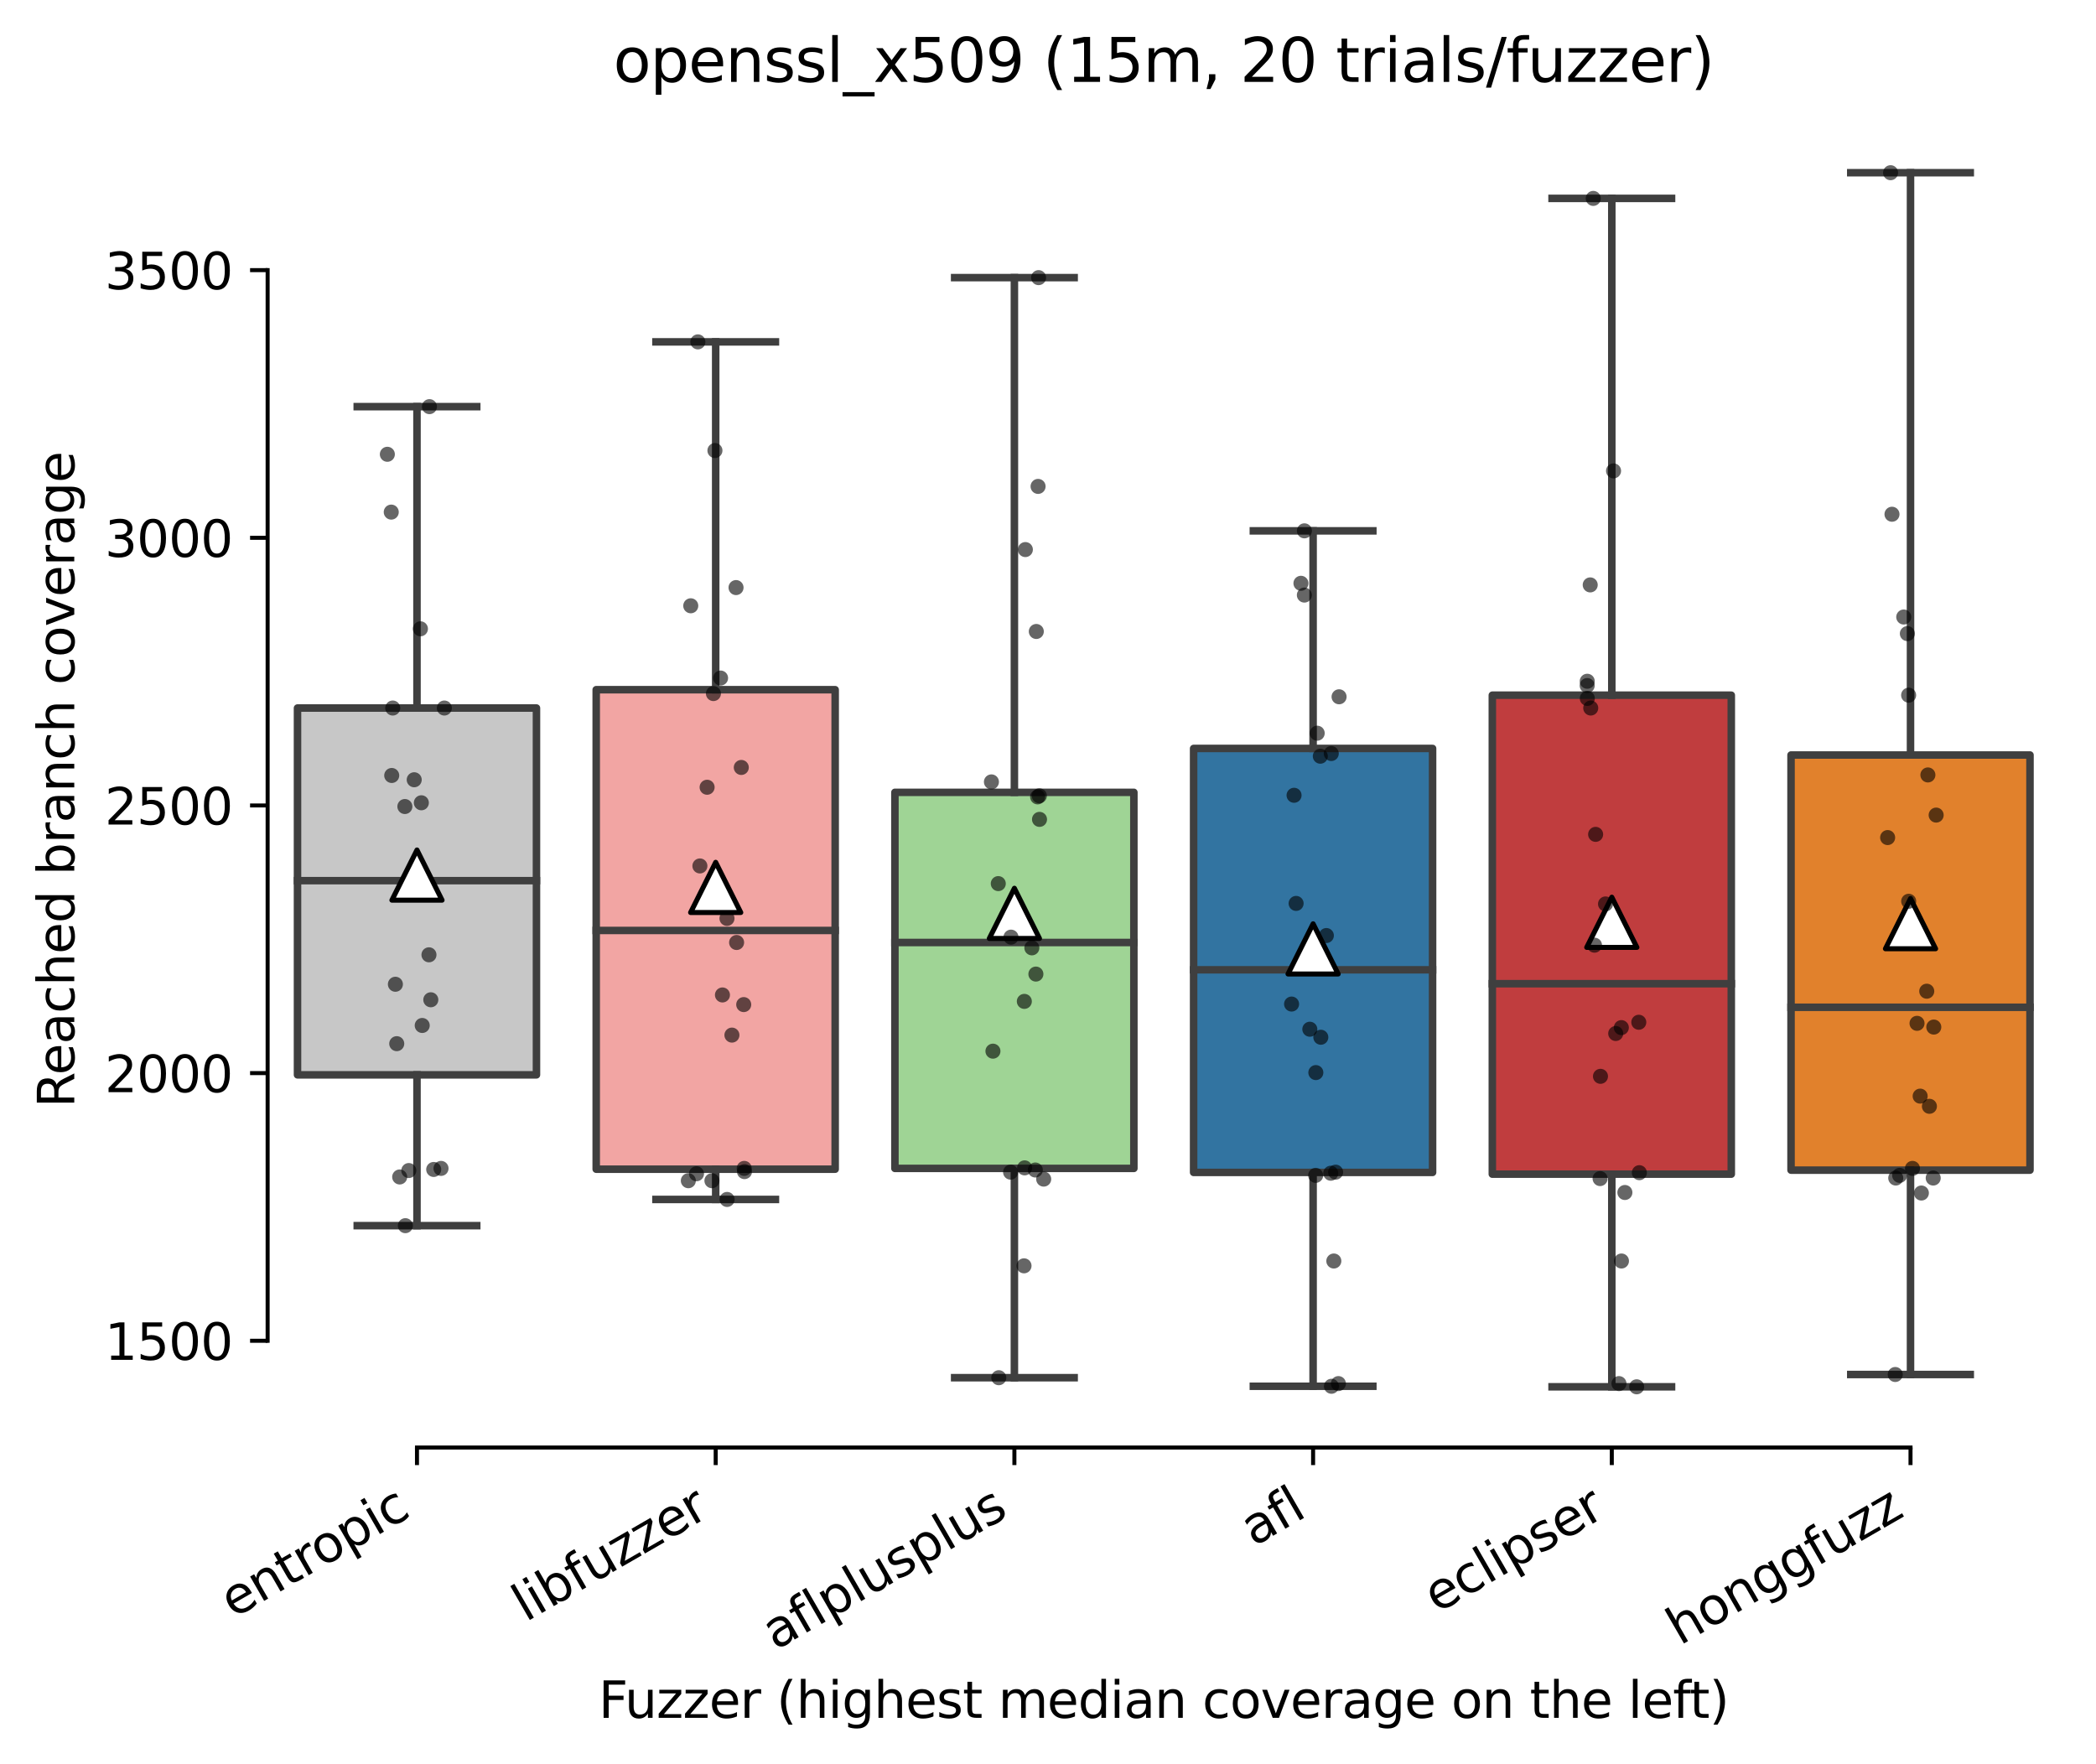 <?xml version="1.0" encoding="utf-8" standalone="no"?>
<!DOCTYPE svg PUBLIC "-//W3C//DTD SVG 1.1//EN"
  "http://www.w3.org/Graphics/SVG/1.1/DTD/svg11.dtd">
<svg xmlns:xlink="http://www.w3.org/1999/xlink" width="417.648pt" height="351.576pt" viewBox="0 0 417.648 351.576" xmlns="http://www.w3.org/2000/svg" version="1.1">
 <defs>
  <style type="text/css">*{stroke-linejoin: round; stroke-linecap: butt}</style>
 </defs>
 <g id="figure_1">
  <g id="patch_1">
   <path d="M 0 351.576 
L 417.648 351.576 
L 417.648 0 
L 0 0 
z
" style="fill: #ffffff"/>
  </g>
  <g id="axes_1">
   <g id="patch_2">
    <path d="M 53.328 288.43 
L 410.448 288.43 
L 410.448 22.318 
L 53.328 22.318 
z
" style="fill: #ffffff"/>
   </g>
   <g id="patch_3">
    <path d="M 59.28 214.174 
L 106.896 214.174 
L 106.896 141.081 
L 59.28 141.081 
L 59.28 214.174 
z
" clip-path="url(#p79f1befa3e)" style="fill: #c7c7c7; stroke: #3f3f3f; stroke-width: 1.5; stroke-linejoin: miter"/>
   </g>
   <g id="patch_4">
    <path d="M 118.8 232.974 
L 166.416 232.974 
L 166.416 137.427 
L 118.8 137.427 
L 118.8 232.974 
z
" clip-path="url(#p79f1befa3e)" style="fill: #f2a5a3; stroke: #3f3f3f; stroke-width: 1.5; stroke-linejoin: miter"/>
   </g>
   <g id="patch_5">
    <path d="M 178.32 232.814 
L 225.936 232.814 
L 225.936 157.881 
L 178.32 157.881 
L 178.32 232.814 
z
" clip-path="url(#p79f1befa3e)" style="fill: #9fd495; stroke: #3f3f3f; stroke-width: 1.5; stroke-linejoin: miter"/>
   </g>
   <g id="patch_6">
    <path d="M 237.84 233.614 
L 285.456 233.614 
L 285.456 149.134 
L 237.84 149.134 
L 237.84 233.614 
z
" clip-path="url(#p79f1befa3e)" style="fill: #3274a1; stroke: #3f3f3f; stroke-width: 1.5; stroke-linejoin: miter"/>
   </g>
   <g id="patch_7">
    <path d="M 297.36 233.961 
L 344.976 233.961 
L 344.976 138.521 
L 297.36 138.521 
L 297.36 233.961 
z
" clip-path="url(#p79f1befa3e)" style="fill: #c03d3e; stroke: #3f3f3f; stroke-width: 1.5; stroke-linejoin: miter"/>
   </g>
   <g id="patch_8">
    <path d="M 356.88 233.161 
L 404.496 233.161 
L 404.496 150.441 
L 356.88 150.441 
L 356.88 233.161 
z
" clip-path="url(#p79f1befa3e)" style="fill: #e1812c; stroke: #3f3f3f; stroke-width: 1.5; stroke-linejoin: miter"/>
   </g>
   <g id="matplotlib.axis_1">
    <g id="xtick_1">
     <g id="line2d_1">
      <defs>
       <path id="mcf3d2757cc" d="M 0 0 
L 0 3.5 
" style="stroke: #000000; stroke-width: 0.8"/>
      </defs>
      <g>
       <use xlink:href="#mcf3d2757cc" x="83.088" y="288.43" style="stroke: #000000; stroke-width: 0.8"/>
      </g>
     </g>
     <g id="text_1">
      <!-- entropic -->
      <g transform="translate(46.506 322.531) rotate(-30) scale(0.1 -0.1)">
       <defs>
        <path id="DejaVuSans-65" d="M 3597 1894 
L 3597 1613 
L 953 1613 
Q 991 1019 1311 708 
Q 1631 397 2203 397 
Q 2534 397 2845 478 
Q 3156 559 3463 722 
L 3463 178 
Q 3153 47 2828 -22 
Q 2503 -91 2169 -91 
Q 1331 -91 842 396 
Q 353 884 353 1716 
Q 353 2575 817 3079 
Q 1281 3584 2069 3584 
Q 2775 3584 3186 3129 
Q 3597 2675 3597 1894 
z
M 3022 2063 
Q 3016 2534 2758 2815 
Q 2500 3097 2075 3097 
Q 1594 3097 1305 2825 
Q 1016 2553 972 2059 
L 3022 2063 
z
" transform="scale(0.016)"/>
        <path id="DejaVuSans-6e" d="M 3513 2113 
L 3513 0 
L 2938 0 
L 2938 2094 
Q 2938 2591 2744 2837 
Q 2550 3084 2163 3084 
Q 1697 3084 1428 2787 
Q 1159 2491 1159 1978 
L 1159 0 
L 581 0 
L 581 3500 
L 1159 3500 
L 1159 2956 
Q 1366 3272 1645 3428 
Q 1925 3584 2291 3584 
Q 2894 3584 3203 3211 
Q 3513 2838 3513 2113 
z
" transform="scale(0.016)"/>
        <path id="DejaVuSans-74" d="M 1172 4494 
L 1172 3500 
L 2356 3500 
L 2356 3053 
L 1172 3053 
L 1172 1153 
Q 1172 725 1289 603 
Q 1406 481 1766 481 
L 2356 481 
L 2356 0 
L 1766 0 
Q 1100 0 847 248 
Q 594 497 594 1153 
L 594 3053 
L 172 3053 
L 172 3500 
L 594 3500 
L 594 4494 
L 1172 4494 
z
" transform="scale(0.016)"/>
        <path id="DejaVuSans-72" d="M 2631 2963 
Q 2534 3019 2420 3045 
Q 2306 3072 2169 3072 
Q 1681 3072 1420 2755 
Q 1159 2438 1159 1844 
L 1159 0 
L 581 0 
L 581 3500 
L 1159 3500 
L 1159 2956 
Q 1341 3275 1631 3429 
Q 1922 3584 2338 3584 
Q 2397 3584 2469 3576 
Q 2541 3569 2628 3553 
L 2631 2963 
z
" transform="scale(0.016)"/>
        <path id="DejaVuSans-6f" d="M 1959 3097 
Q 1497 3097 1228 2736 
Q 959 2375 959 1747 
Q 959 1119 1226 758 
Q 1494 397 1959 397 
Q 2419 397 2687 759 
Q 2956 1122 2956 1747 
Q 2956 2369 2687 2733 
Q 2419 3097 1959 3097 
z
M 1959 3584 
Q 2709 3584 3137 3096 
Q 3566 2609 3566 1747 
Q 3566 888 3137 398 
Q 2709 -91 1959 -91 
Q 1206 -91 779 398 
Q 353 888 353 1747 
Q 353 2609 779 3096 
Q 1206 3584 1959 3584 
z
" transform="scale(0.016)"/>
        <path id="DejaVuSans-70" d="M 1159 525 
L 1159 -1331 
L 581 -1331 
L 581 3500 
L 1159 3500 
L 1159 2969 
Q 1341 3281 1617 3432 
Q 1894 3584 2278 3584 
Q 2916 3584 3314 3078 
Q 3713 2572 3713 1747 
Q 3713 922 3314 415 
Q 2916 -91 2278 -91 
Q 1894 -91 1617 61 
Q 1341 213 1159 525 
z
M 3116 1747 
Q 3116 2381 2855 2742 
Q 2594 3103 2138 3103 
Q 1681 3103 1420 2742 
Q 1159 2381 1159 1747 
Q 1159 1113 1420 752 
Q 1681 391 2138 391 
Q 2594 391 2855 752 
Q 3116 1113 3116 1747 
z
" transform="scale(0.016)"/>
        <path id="DejaVuSans-69" d="M 603 3500 
L 1178 3500 
L 1178 0 
L 603 0 
L 603 3500 
z
M 603 4863 
L 1178 4863 
L 1178 4134 
L 603 4134 
L 603 4863 
z
" transform="scale(0.016)"/>
        <path id="DejaVuSans-63" d="M 3122 3366 
L 3122 2828 
Q 2878 2963 2633 3030 
Q 2388 3097 2138 3097 
Q 1578 3097 1268 2742 
Q 959 2388 959 1747 
Q 959 1106 1268 751 
Q 1578 397 2138 397 
Q 2388 397 2633 464 
Q 2878 531 3122 666 
L 3122 134 
Q 2881 22 2623 -34 
Q 2366 -91 2075 -91 
Q 1284 -91 818 406 
Q 353 903 353 1747 
Q 353 2603 823 3093 
Q 1294 3584 2113 3584 
Q 2378 3584 2631 3529 
Q 2884 3475 3122 3366 
z
" transform="scale(0.016)"/>
       </defs>
       <use xlink:href="#DejaVuSans-65"/>
       <use xlink:href="#DejaVuSans-6e" x="61.523"/>
       <use xlink:href="#DejaVuSans-74" x="124.902"/>
       <use xlink:href="#DejaVuSans-72" x="164.111"/>
       <use xlink:href="#DejaVuSans-6f" x="202.975"/>
       <use xlink:href="#DejaVuSans-70" x="264.156"/>
       <use xlink:href="#DejaVuSans-69" x="327.633"/>
       <use xlink:href="#DejaVuSans-63" x="355.416"/>
      </g>
     </g>
    </g>
    <g id="xtick_2">
     <g id="line2d_2">
      <g>
       <use xlink:href="#mcf3d2757cc" x="142.608" y="288.43" style="stroke: #000000; stroke-width: 0.8"/>
      </g>
     </g>
     <g id="text_2">
      <!-- libfuzzer -->
      <g transform="translate(104.742 323.272) rotate(-30) scale(0.1 -0.1)">
       <defs>
        <path id="DejaVuSans-6c" d="M 603 4863 
L 1178 4863 
L 1178 0 
L 603 0 
L 603 4863 
z
" transform="scale(0.016)"/>
        <path id="DejaVuSans-62" d="M 3116 1747 
Q 3116 2381 2855 2742 
Q 2594 3103 2138 3103 
Q 1681 3103 1420 2742 
Q 1159 2381 1159 1747 
Q 1159 1113 1420 752 
Q 1681 391 2138 391 
Q 2594 391 2855 752 
Q 3116 1113 3116 1747 
z
M 1159 2969 
Q 1341 3281 1617 3432 
Q 1894 3584 2278 3584 
Q 2916 3584 3314 3078 
Q 3713 2572 3713 1747 
Q 3713 922 3314 415 
Q 2916 -91 2278 -91 
Q 1894 -91 1617 61 
Q 1341 213 1159 525 
L 1159 0 
L 581 0 
L 581 4863 
L 1159 4863 
L 1159 2969 
z
" transform="scale(0.016)"/>
        <path id="DejaVuSans-66" d="M 2375 4863 
L 2375 4384 
L 1825 4384 
Q 1516 4384 1395 4259 
Q 1275 4134 1275 3809 
L 1275 3500 
L 2222 3500 
L 2222 3053 
L 1275 3053 
L 1275 0 
L 697 0 
L 697 3053 
L 147 3053 
L 147 3500 
L 697 3500 
L 697 3744 
Q 697 4328 969 4595 
Q 1241 4863 1831 4863 
L 2375 4863 
z
" transform="scale(0.016)"/>
        <path id="DejaVuSans-75" d="M 544 1381 
L 544 3500 
L 1119 3500 
L 1119 1403 
Q 1119 906 1312 657 
Q 1506 409 1894 409 
Q 2359 409 2629 706 
Q 2900 1003 2900 1516 
L 2900 3500 
L 3475 3500 
L 3475 0 
L 2900 0 
L 2900 538 
Q 2691 219 2414 64 
Q 2138 -91 1772 -91 
Q 1169 -91 856 284 
Q 544 659 544 1381 
z
M 1991 3584 
L 1991 3584 
z
" transform="scale(0.016)"/>
        <path id="DejaVuSans-7a" d="M 353 3500 
L 3084 3500 
L 3084 2975 
L 922 459 
L 3084 459 
L 3084 0 
L 275 0 
L 275 525 
L 2438 3041 
L 353 3041 
L 353 3500 
z
" transform="scale(0.016)"/>
       </defs>
       <use xlink:href="#DejaVuSans-6c"/>
       <use xlink:href="#DejaVuSans-69" x="27.783"/>
       <use xlink:href="#DejaVuSans-62" x="55.566"/>
       <use xlink:href="#DejaVuSans-66" x="119.043"/>
       <use xlink:href="#DejaVuSans-75" x="154.248"/>
       <use xlink:href="#DejaVuSans-7a" x="217.627"/>
       <use xlink:href="#DejaVuSans-7a" x="270.117"/>
       <use xlink:href="#DejaVuSans-65" x="322.607"/>
       <use xlink:href="#DejaVuSans-72" x="384.131"/>
      </g>
     </g>
    </g>
    <g id="xtick_3">
     <g id="line2d_3">
      <g>
       <use xlink:href="#mcf3d2757cc" x="202.128" y="288.43" style="stroke: #000000; stroke-width: 0.8"/>
      </g>
     </g>
     <g id="text_3">
      <!-- aflplusplus -->
      <g transform="translate(154.519 328.897) rotate(-30) scale(0.1 -0.1)">
       <defs>
        <path id="DejaVuSans-61" d="M 2194 1759 
Q 1497 1759 1228 1600 
Q 959 1441 959 1056 
Q 959 750 1161 570 
Q 1363 391 1709 391 
Q 2188 391 2477 730 
Q 2766 1069 2766 1631 
L 2766 1759 
L 2194 1759 
z
M 3341 1997 
L 3341 0 
L 2766 0 
L 2766 531 
Q 2569 213 2275 61 
Q 1981 -91 1556 -91 
Q 1019 -91 701 211 
Q 384 513 384 1019 
Q 384 1609 779 1909 
Q 1175 2209 1959 2209 
L 2766 2209 
L 2766 2266 
Q 2766 2663 2505 2880 
Q 2244 3097 1772 3097 
Q 1472 3097 1187 3025 
Q 903 2953 641 2809 
L 641 3341 
Q 956 3463 1253 3523 
Q 1550 3584 1831 3584 
Q 2591 3584 2966 3190 
Q 3341 2797 3341 1997 
z
" transform="scale(0.016)"/>
        <path id="DejaVuSans-73" d="M 2834 3397 
L 2834 2853 
Q 2591 2978 2328 3040 
Q 2066 3103 1784 3103 
Q 1356 3103 1142 2972 
Q 928 2841 928 2578 
Q 928 2378 1081 2264 
Q 1234 2150 1697 2047 
L 1894 2003 
Q 2506 1872 2764 1633 
Q 3022 1394 3022 966 
Q 3022 478 2636 193 
Q 2250 -91 1575 -91 
Q 1294 -91 989 -36 
Q 684 19 347 128 
L 347 722 
Q 666 556 975 473 
Q 1284 391 1588 391 
Q 1994 391 2212 530 
Q 2431 669 2431 922 
Q 2431 1156 2273 1281 
Q 2116 1406 1581 1522 
L 1381 1569 
Q 847 1681 609 1914 
Q 372 2147 372 2553 
Q 372 3047 722 3315 
Q 1072 3584 1716 3584 
Q 2034 3584 2315 3537 
Q 2597 3491 2834 3397 
z
" transform="scale(0.016)"/>
       </defs>
       <use xlink:href="#DejaVuSans-61"/>
       <use xlink:href="#DejaVuSans-66" x="61.279"/>
       <use xlink:href="#DejaVuSans-6c" x="96.484"/>
       <use xlink:href="#DejaVuSans-70" x="124.268"/>
       <use xlink:href="#DejaVuSans-6c" x="187.744"/>
       <use xlink:href="#DejaVuSans-75" x="215.527"/>
       <use xlink:href="#DejaVuSans-73" x="278.906"/>
       <use xlink:href="#DejaVuSans-70" x="331.006"/>
       <use xlink:href="#DejaVuSans-6c" x="394.482"/>
       <use xlink:href="#DejaVuSans-75" x="422.266"/>
       <use xlink:href="#DejaVuSans-73" x="485.645"/>
      </g>
     </g>
    </g>
    <g id="xtick_4">
     <g id="line2d_4">
      <g>
       <use xlink:href="#mcf3d2757cc" x="261.648" y="288.43" style="stroke: #000000; stroke-width: 0.8"/>
      </g>
     </g>
     <g id="text_4">
      <!-- afl -->
      <g transform="translate(249.847 308.224) rotate(-30) scale(0.1 -0.1)">
       <use xlink:href="#DejaVuSans-61"/>
       <use xlink:href="#DejaVuSans-66" x="61.279"/>
       <use xlink:href="#DejaVuSans-6c" x="96.484"/>
      </g>
     </g>
    </g>
    <g id="xtick_5">
     <g id="line2d_5">
      <g>
       <use xlink:href="#mcf3d2757cc" x="321.168" y="288.43" style="stroke: #000000; stroke-width: 0.8"/>
      </g>
     </g>
     <g id="text_5">
      <!-- eclipser -->
      <g transform="translate(286.328 321.525) rotate(-30) scale(0.1 -0.1)">
       <use xlink:href="#DejaVuSans-65"/>
       <use xlink:href="#DejaVuSans-63" x="61.523"/>
       <use xlink:href="#DejaVuSans-6c" x="116.504"/>
       <use xlink:href="#DejaVuSans-69" x="144.287"/>
       <use xlink:href="#DejaVuSans-70" x="172.07"/>
       <use xlink:href="#DejaVuSans-73" x="235.547"/>
       <use xlink:href="#DejaVuSans-65" x="287.646"/>
       <use xlink:href="#DejaVuSans-72" x="349.17"/>
      </g>
     </g>
    </g>
    <g id="xtick_6">
     <g id="line2d_6">
      <g>
       <use xlink:href="#mcf3d2757cc" x="380.688" y="288.43" style="stroke: #000000; stroke-width: 0.8"/>
      </g>
     </g>
     <g id="text_6">
      <!-- honggfuzz -->
      <g transform="translate(334.749 327.933) rotate(-30) scale(0.1 -0.1)">
       <defs>
        <path id="DejaVuSans-68" d="M 3513 2113 
L 3513 0 
L 2938 0 
L 2938 2094 
Q 2938 2591 2744 2837 
Q 2550 3084 2163 3084 
Q 1697 3084 1428 2787 
Q 1159 2491 1159 1978 
L 1159 0 
L 581 0 
L 581 4863 
L 1159 4863 
L 1159 2956 
Q 1366 3272 1645 3428 
Q 1925 3584 2291 3584 
Q 2894 3584 3203 3211 
Q 3513 2838 3513 2113 
z
" transform="scale(0.016)"/>
        <path id="DejaVuSans-67" d="M 2906 1791 
Q 2906 2416 2648 2759 
Q 2391 3103 1925 3103 
Q 1463 3103 1205 2759 
Q 947 2416 947 1791 
Q 947 1169 1205 825 
Q 1463 481 1925 481 
Q 2391 481 2648 825 
Q 2906 1169 2906 1791 
z
M 3481 434 
Q 3481 -459 3084 -895 
Q 2688 -1331 1869 -1331 
Q 1566 -1331 1297 -1286 
Q 1028 -1241 775 -1147 
L 775 -588 
Q 1028 -725 1275 -790 
Q 1522 -856 1778 -856 
Q 2344 -856 2625 -561 
Q 2906 -266 2906 331 
L 2906 616 
Q 2728 306 2450 153 
Q 2172 0 1784 0 
Q 1141 0 747 490 
Q 353 981 353 1791 
Q 353 2603 747 3093 
Q 1141 3584 1784 3584 
Q 2172 3584 2450 3431 
Q 2728 3278 2906 2969 
L 2906 3500 
L 3481 3500 
L 3481 434 
z
" transform="scale(0.016)"/>
       </defs>
       <use xlink:href="#DejaVuSans-68"/>
       <use xlink:href="#DejaVuSans-6f" x="63.379"/>
       <use xlink:href="#DejaVuSans-6e" x="124.561"/>
       <use xlink:href="#DejaVuSans-67" x="187.939"/>
       <use xlink:href="#DejaVuSans-67" x="251.416"/>
       <use xlink:href="#DejaVuSans-66" x="314.893"/>
       <use xlink:href="#DejaVuSans-75" x="350.098"/>
       <use xlink:href="#DejaVuSans-7a" x="413.477"/>
       <use xlink:href="#DejaVuSans-7a" x="465.967"/>
      </g>
     </g>
    </g>
    <g id="text_7">
     <!-- Fuzzer (highest median coverage on the left) -->
     <g transform="translate(119.27 342.297) scale(0.1 -0.1)">
      <defs>
       <path id="DejaVuSans-46" d="M 628 4666 
L 3309 4666 
L 3309 4134 
L 1259 4134 
L 1259 2759 
L 3109 2759 
L 3109 2228 
L 1259 2228 
L 1259 0 
L 628 0 
L 628 4666 
z
" transform="scale(0.016)"/>
       <path id="DejaVuSans-20" transform="scale(0.016)"/>
       <path id="DejaVuSans-28" d="M 1984 4856 
Q 1566 4138 1362 3434 
Q 1159 2731 1159 2009 
Q 1159 1288 1364 580 
Q 1569 -128 1984 -844 
L 1484 -844 
Q 1016 -109 783 600 
Q 550 1309 550 2009 
Q 550 2706 781 3412 
Q 1013 4119 1484 4856 
L 1984 4856 
z
" transform="scale(0.016)"/>
       <path id="DejaVuSans-6d" d="M 3328 2828 
Q 3544 3216 3844 3400 
Q 4144 3584 4550 3584 
Q 5097 3584 5394 3201 
Q 5691 2819 5691 2113 
L 5691 0 
L 5113 0 
L 5113 2094 
Q 5113 2597 4934 2840 
Q 4756 3084 4391 3084 
Q 3944 3084 3684 2787 
Q 3425 2491 3425 1978 
L 3425 0 
L 2847 0 
L 2847 2094 
Q 2847 2600 2669 2842 
Q 2491 3084 2119 3084 
Q 1678 3084 1418 2786 
Q 1159 2488 1159 1978 
L 1159 0 
L 581 0 
L 581 3500 
L 1159 3500 
L 1159 2956 
Q 1356 3278 1631 3431 
Q 1906 3584 2284 3584 
Q 2666 3584 2933 3390 
Q 3200 3197 3328 2828 
z
" transform="scale(0.016)"/>
       <path id="DejaVuSans-64" d="M 2906 2969 
L 2906 4863 
L 3481 4863 
L 3481 0 
L 2906 0 
L 2906 525 
Q 2725 213 2448 61 
Q 2172 -91 1784 -91 
Q 1150 -91 751 415 
Q 353 922 353 1747 
Q 353 2572 751 3078 
Q 1150 3584 1784 3584 
Q 2172 3584 2448 3432 
Q 2725 3281 2906 2969 
z
M 947 1747 
Q 947 1113 1208 752 
Q 1469 391 1925 391 
Q 2381 391 2643 752 
Q 2906 1113 2906 1747 
Q 2906 2381 2643 2742 
Q 2381 3103 1925 3103 
Q 1469 3103 1208 2742 
Q 947 2381 947 1747 
z
" transform="scale(0.016)"/>
       <path id="DejaVuSans-76" d="M 191 3500 
L 800 3500 
L 1894 563 
L 2988 3500 
L 3597 3500 
L 2284 0 
L 1503 0 
L 191 3500 
z
" transform="scale(0.016)"/>
       <path id="DejaVuSans-29" d="M 513 4856 
L 1013 4856 
Q 1481 4119 1714 3412 
Q 1947 2706 1947 2009 
Q 1947 1309 1714 600 
Q 1481 -109 1013 -844 
L 513 -844 
Q 928 -128 1133 580 
Q 1338 1288 1338 2009 
Q 1338 2731 1133 3434 
Q 928 4138 513 4856 
z
" transform="scale(0.016)"/>
      </defs>
      <use xlink:href="#DejaVuSans-46"/>
      <use xlink:href="#DejaVuSans-75" x="52.02"/>
      <use xlink:href="#DejaVuSans-7a" x="115.398"/>
      <use xlink:href="#DejaVuSans-7a" x="167.889"/>
      <use xlink:href="#DejaVuSans-65" x="220.379"/>
      <use xlink:href="#DejaVuSans-72" x="281.902"/>
      <use xlink:href="#DejaVuSans-20" x="323.016"/>
      <use xlink:href="#DejaVuSans-28" x="354.803"/>
      <use xlink:href="#DejaVuSans-68" x="393.816"/>
      <use xlink:href="#DejaVuSans-69" x="457.195"/>
      <use xlink:href="#DejaVuSans-67" x="484.979"/>
      <use xlink:href="#DejaVuSans-68" x="548.455"/>
      <use xlink:href="#DejaVuSans-65" x="611.834"/>
      <use xlink:href="#DejaVuSans-73" x="673.357"/>
      <use xlink:href="#DejaVuSans-74" x="725.457"/>
      <use xlink:href="#DejaVuSans-20" x="764.666"/>
      <use xlink:href="#DejaVuSans-6d" x="796.453"/>
      <use xlink:href="#DejaVuSans-65" x="893.865"/>
      <use xlink:href="#DejaVuSans-64" x="955.389"/>
      <use xlink:href="#DejaVuSans-69" x="1018.865"/>
      <use xlink:href="#DejaVuSans-61" x="1046.648"/>
      <use xlink:href="#DejaVuSans-6e" x="1107.928"/>
      <use xlink:href="#DejaVuSans-20" x="1171.307"/>
      <use xlink:href="#DejaVuSans-63" x="1203.094"/>
      <use xlink:href="#DejaVuSans-6f" x="1258.074"/>
      <use xlink:href="#DejaVuSans-76" x="1319.256"/>
      <use xlink:href="#DejaVuSans-65" x="1378.436"/>
      <use xlink:href="#DejaVuSans-72" x="1439.959"/>
      <use xlink:href="#DejaVuSans-61" x="1481.072"/>
      <use xlink:href="#DejaVuSans-67" x="1542.352"/>
      <use xlink:href="#DejaVuSans-65" x="1605.828"/>
      <use xlink:href="#DejaVuSans-20" x="1667.352"/>
      <use xlink:href="#DejaVuSans-6f" x="1699.139"/>
      <use xlink:href="#DejaVuSans-6e" x="1760.32"/>
      <use xlink:href="#DejaVuSans-20" x="1823.699"/>
      <use xlink:href="#DejaVuSans-74" x="1855.486"/>
      <use xlink:href="#DejaVuSans-68" x="1894.695"/>
      <use xlink:href="#DejaVuSans-65" x="1958.074"/>
      <use xlink:href="#DejaVuSans-20" x="2019.598"/>
      <use xlink:href="#DejaVuSans-6c" x="2051.385"/>
      <use xlink:href="#DejaVuSans-65" x="2079.168"/>
      <use xlink:href="#DejaVuSans-66" x="2140.691"/>
      <use xlink:href="#DejaVuSans-74" x="2174.146"/>
      <use xlink:href="#DejaVuSans-29" x="2213.355"/>
     </g>
    </g>
   </g>
   <g id="matplotlib.axis_2">
    <g id="ytick_1">
     <g id="line2d_7">
      <defs>
       <path id="mdd72690f2d" d="M 0 0 
L -3.5 0 
" style="stroke: #000000; stroke-width: 0.8"/>
      </defs>
      <g>
       <use xlink:href="#mdd72690f2d" x="53.328" y="267.161" style="stroke: #000000; stroke-width: 0.8"/>
      </g>
     </g>
     <g id="text_8">
      <!-- 1500 -->
      <g transform="translate(20.878 270.96) scale(0.1 -0.1)">
       <defs>
        <path id="DejaVuSans-31" d="M 794 531 
L 1825 531 
L 1825 4091 
L 703 3866 
L 703 4441 
L 1819 4666 
L 2450 4666 
L 2450 531 
L 3481 531 
L 3481 0 
L 794 0 
L 794 531 
z
" transform="scale(0.016)"/>
        <path id="DejaVuSans-35" d="M 691 4666 
L 3169 4666 
L 3169 4134 
L 1269 4134 
L 1269 2991 
Q 1406 3038 1543 3061 
Q 1681 3084 1819 3084 
Q 2600 3084 3056 2656 
Q 3513 2228 3513 1497 
Q 3513 744 3044 326 
Q 2575 -91 1722 -91 
Q 1428 -91 1123 -41 
Q 819 9 494 109 
L 494 744 
Q 775 591 1075 516 
Q 1375 441 1709 441 
Q 2250 441 2565 725 
Q 2881 1009 2881 1497 
Q 2881 1984 2565 2268 
Q 2250 2553 1709 2553 
Q 1456 2553 1204 2497 
Q 953 2441 691 2322 
L 691 4666 
z
" transform="scale(0.016)"/>
        <path id="DejaVuSans-30" d="M 2034 4250 
Q 1547 4250 1301 3770 
Q 1056 3291 1056 2328 
Q 1056 1369 1301 889 
Q 1547 409 2034 409 
Q 2525 409 2770 889 
Q 3016 1369 3016 2328 
Q 3016 3291 2770 3770 
Q 2525 4250 2034 4250 
z
M 2034 4750 
Q 2819 4750 3233 4129 
Q 3647 3509 3647 2328 
Q 3647 1150 3233 529 
Q 2819 -91 2034 -91 
Q 1250 -91 836 529 
Q 422 1150 422 2328 
Q 422 3509 836 4129 
Q 1250 4750 2034 4750 
z
" transform="scale(0.016)"/>
       </defs>
       <use xlink:href="#DejaVuSans-31"/>
       <use xlink:href="#DejaVuSans-35" x="63.623"/>
       <use xlink:href="#DejaVuSans-30" x="127.246"/>
       <use xlink:href="#DejaVuSans-30" x="190.869"/>
      </g>
     </g>
    </g>
    <g id="ytick_2">
     <g id="line2d_8">
      <g>
       <use xlink:href="#mdd72690f2d" x="53.328" y="213.827" style="stroke: #000000; stroke-width: 0.8"/>
      </g>
     </g>
     <g id="text_9">
      <!-- 2000 -->
      <g transform="translate(20.878 217.627) scale(0.1 -0.1)">
       <defs>
        <path id="DejaVuSans-32" d="M 1228 531 
L 3431 531 
L 3431 0 
L 469 0 
L 469 531 
Q 828 903 1448 1529 
Q 2069 2156 2228 2338 
Q 2531 2678 2651 2914 
Q 2772 3150 2772 3378 
Q 2772 3750 2511 3984 
Q 2250 4219 1831 4219 
Q 1534 4219 1204 4116 
Q 875 4013 500 3803 
L 500 4441 
Q 881 4594 1212 4672 
Q 1544 4750 1819 4750 
Q 2544 4750 2975 4387 
Q 3406 4025 3406 3419 
Q 3406 3131 3298 2873 
Q 3191 2616 2906 2266 
Q 2828 2175 2409 1742 
Q 1991 1309 1228 531 
z
" transform="scale(0.016)"/>
       </defs>
       <use xlink:href="#DejaVuSans-32"/>
       <use xlink:href="#DejaVuSans-30" x="63.623"/>
       <use xlink:href="#DejaVuSans-30" x="127.246"/>
       <use xlink:href="#DejaVuSans-30" x="190.869"/>
      </g>
     </g>
    </g>
    <g id="ytick_3">
     <g id="line2d_9">
      <g>
       <use xlink:href="#mdd72690f2d" x="53.328" y="160.494" style="stroke: #000000; stroke-width: 0.8"/>
      </g>
     </g>
     <g id="text_10">
      <!-- 2500 -->
      <g transform="translate(20.878 164.293) scale(0.1 -0.1)">
       <use xlink:href="#DejaVuSans-32"/>
       <use xlink:href="#DejaVuSans-35" x="63.623"/>
       <use xlink:href="#DejaVuSans-30" x="127.246"/>
       <use xlink:href="#DejaVuSans-30" x="190.869"/>
      </g>
     </g>
    </g>
    <g id="ytick_4">
     <g id="line2d_10">
      <g>
       <use xlink:href="#mdd72690f2d" x="53.328" y="107.161" style="stroke: #000000; stroke-width: 0.8"/>
      </g>
     </g>
     <g id="text_11">
      <!-- 3000 -->
      <g transform="translate(20.878 110.96) scale(0.1 -0.1)">
       <defs>
        <path id="DejaVuSans-33" d="M 2597 2516 
Q 3050 2419 3304 2112 
Q 3559 1806 3559 1356 
Q 3559 666 3084 287 
Q 2609 -91 1734 -91 
Q 1441 -91 1130 -33 
Q 819 25 488 141 
L 488 750 
Q 750 597 1062 519 
Q 1375 441 1716 441 
Q 2309 441 2620 675 
Q 2931 909 2931 1356 
Q 2931 1769 2642 2001 
Q 2353 2234 1838 2234 
L 1294 2234 
L 1294 2753 
L 1863 2753 
Q 2328 2753 2575 2939 
Q 2822 3125 2822 3475 
Q 2822 3834 2567 4026 
Q 2313 4219 1838 4219 
Q 1578 4219 1281 4162 
Q 984 4106 628 3988 
L 628 4550 
Q 988 4650 1302 4700 
Q 1616 4750 1894 4750 
Q 2613 4750 3031 4423 
Q 3450 4097 3450 3541 
Q 3450 3153 3228 2886 
Q 3006 2619 2597 2516 
z
" transform="scale(0.016)"/>
       </defs>
       <use xlink:href="#DejaVuSans-33"/>
       <use xlink:href="#DejaVuSans-30" x="63.623"/>
       <use xlink:href="#DejaVuSans-30" x="127.246"/>
       <use xlink:href="#DejaVuSans-30" x="190.869"/>
      </g>
     </g>
    </g>
    <g id="ytick_5">
     <g id="line2d_11">
      <g>
       <use xlink:href="#mdd72690f2d" x="53.328" y="53.827" style="stroke: #000000; stroke-width: 0.8"/>
      </g>
     </g>
     <g id="text_12">
      <!-- 3500 -->
      <g transform="translate(20.878 57.627) scale(0.1 -0.1)">
       <use xlink:href="#DejaVuSans-33"/>
       <use xlink:href="#DejaVuSans-35" x="63.623"/>
       <use xlink:href="#DejaVuSans-30" x="127.246"/>
       <use xlink:href="#DejaVuSans-30" x="190.869"/>
      </g>
     </g>
    </g>
    <g id="text_13">
     <!-- Reached branch coverage -->
     <g transform="translate(14.798 220.706) rotate(-90) scale(0.1 -0.1)">
      <defs>
       <path id="DejaVuSans-52" d="M 2841 2188 
Q 3044 2119 3236 1894 
Q 3428 1669 3622 1275 
L 4263 0 
L 3584 0 
L 2988 1197 
Q 2756 1666 2539 1819 
Q 2322 1972 1947 1972 
L 1259 1972 
L 1259 0 
L 628 0 
L 628 4666 
L 2053 4666 
Q 2853 4666 3247 4331 
Q 3641 3997 3641 3322 
Q 3641 2881 3436 2590 
Q 3231 2300 2841 2188 
z
M 1259 4147 
L 1259 2491 
L 2053 2491 
Q 2509 2491 2742 2702 
Q 2975 2913 2975 3322 
Q 2975 3731 2742 3939 
Q 2509 4147 2053 4147 
L 1259 4147 
z
" transform="scale(0.016)"/>
      </defs>
      <use xlink:href="#DejaVuSans-52"/>
      <use xlink:href="#DejaVuSans-65" x="64.982"/>
      <use xlink:href="#DejaVuSans-61" x="126.506"/>
      <use xlink:href="#DejaVuSans-63" x="187.785"/>
      <use xlink:href="#DejaVuSans-68" x="242.766"/>
      <use xlink:href="#DejaVuSans-65" x="306.145"/>
      <use xlink:href="#DejaVuSans-64" x="367.668"/>
      <use xlink:href="#DejaVuSans-20" x="431.145"/>
      <use xlink:href="#DejaVuSans-62" x="462.932"/>
      <use xlink:href="#DejaVuSans-72" x="526.408"/>
      <use xlink:href="#DejaVuSans-61" x="567.521"/>
      <use xlink:href="#DejaVuSans-6e" x="628.801"/>
      <use xlink:href="#DejaVuSans-63" x="692.18"/>
      <use xlink:href="#DejaVuSans-68" x="747.16"/>
      <use xlink:href="#DejaVuSans-20" x="810.539"/>
      <use xlink:href="#DejaVuSans-63" x="842.326"/>
      <use xlink:href="#DejaVuSans-6f" x="897.307"/>
      <use xlink:href="#DejaVuSans-76" x="958.488"/>
      <use xlink:href="#DejaVuSans-65" x="1017.668"/>
      <use xlink:href="#DejaVuSans-72" x="1079.191"/>
      <use xlink:href="#DejaVuSans-61" x="1120.305"/>
      <use xlink:href="#DejaVuSans-67" x="1181.584"/>
      <use xlink:href="#DejaVuSans-65" x="1245.061"/>
     </g>
    </g>
   </g>
   <g id="line2d_12">
    <path d="M 83.088 214.174 
L 83.088 244.227 
" clip-path="url(#p79f1befa3e)" style="fill: none; stroke: #3f3f3f; stroke-width: 1.5; stroke-linecap: square"/>
   </g>
   <g id="line2d_13">
    <path d="M 83.088 141.081 
L 83.088 81.027 
" clip-path="url(#p79f1befa3e)" style="fill: none; stroke: #3f3f3f; stroke-width: 1.5; stroke-linecap: square"/>
   </g>
   <g id="line2d_14">
    <path d="M 71.184 244.227 
L 94.992 244.227 
" clip-path="url(#p79f1befa3e)" style="fill: none; stroke: #3f3f3f; stroke-width: 1.5; stroke-linecap: square"/>
   </g>
   <g id="line2d_15">
    <path d="M 71.184 81.027 
L 94.992 81.027 
" clip-path="url(#p79f1befa3e)" style="fill: none; stroke: #3f3f3f; stroke-width: 1.5; stroke-linecap: square"/>
   </g>
   <g id="line2d_16"/>
   <g id="line2d_17">
    <path d="M 142.608 232.974 
L 142.608 239.001 
" clip-path="url(#p79f1befa3e)" style="fill: none; stroke: #3f3f3f; stroke-width: 1.5; stroke-linecap: square"/>
   </g>
   <g id="line2d_18">
    <path d="M 142.608 137.427 
L 142.608 68.121 
" clip-path="url(#p79f1befa3e)" style="fill: none; stroke: #3f3f3f; stroke-width: 1.5; stroke-linecap: square"/>
   </g>
   <g id="line2d_19">
    <path d="M 130.704 239.001 
L 154.512 239.001 
" clip-path="url(#p79f1befa3e)" style="fill: none; stroke: #3f3f3f; stroke-width: 1.5; stroke-linecap: square"/>
   </g>
   <g id="line2d_20">
    <path d="M 130.704 68.121 
L 154.512 68.121 
" clip-path="url(#p79f1befa3e)" style="fill: none; stroke: #3f3f3f; stroke-width: 1.5; stroke-linecap: square"/>
   </g>
   <g id="line2d_21"/>
   <g id="line2d_22">
    <path d="M 202.128 232.814 
L 202.128 274.521 
" clip-path="url(#p79f1befa3e)" style="fill: none; stroke: #3f3f3f; stroke-width: 1.5; stroke-linecap: square"/>
   </g>
   <g id="line2d_23">
    <path d="M 202.128 157.881 
L 202.128 55.321 
" clip-path="url(#p79f1befa3e)" style="fill: none; stroke: #3f3f3f; stroke-width: 1.5; stroke-linecap: square"/>
   </g>
   <g id="line2d_24">
    <path d="M 190.224 274.521 
L 214.032 274.521 
" clip-path="url(#p79f1befa3e)" style="fill: none; stroke: #3f3f3f; stroke-width: 1.5; stroke-linecap: square"/>
   </g>
   <g id="line2d_25">
    <path d="M 190.224 55.321 
L 214.032 55.321 
" clip-path="url(#p79f1befa3e)" style="fill: none; stroke: #3f3f3f; stroke-width: 1.5; stroke-linecap: square"/>
   </g>
   <g id="line2d_26"/>
   <g id="line2d_27">
    <path d="M 261.648 233.614 
L 261.648 276.227 
" clip-path="url(#p79f1befa3e)" style="fill: none; stroke: #3f3f3f; stroke-width: 1.5; stroke-linecap: square"/>
   </g>
   <g id="line2d_28">
    <path d="M 261.648 149.134 
L 261.648 105.774 
" clip-path="url(#p79f1befa3e)" style="fill: none; stroke: #3f3f3f; stroke-width: 1.5; stroke-linecap: square"/>
   </g>
   <g id="line2d_29">
    <path d="M 249.744 276.227 
L 273.552 276.227 
" clip-path="url(#p79f1befa3e)" style="fill: none; stroke: #3f3f3f; stroke-width: 1.5; stroke-linecap: square"/>
   </g>
   <g id="line2d_30">
    <path d="M 249.744 105.774 
L 273.552 105.774 
" clip-path="url(#p79f1befa3e)" style="fill: none; stroke: #3f3f3f; stroke-width: 1.5; stroke-linecap: square"/>
   </g>
   <g id="line2d_31"/>
   <g id="line2d_32">
    <path d="M 321.168 233.961 
L 321.168 276.334 
" clip-path="url(#p79f1befa3e)" style="fill: none; stroke: #3f3f3f; stroke-width: 1.5; stroke-linecap: square"/>
   </g>
   <g id="line2d_33">
    <path d="M 321.168 138.521 
L 321.168 39.534 
" clip-path="url(#p79f1befa3e)" style="fill: none; stroke: #3f3f3f; stroke-width: 1.5; stroke-linecap: square"/>
   </g>
   <g id="line2d_34">
    <path d="M 309.264 276.334 
L 333.072 276.334 
" clip-path="url(#p79f1befa3e)" style="fill: none; stroke: #3f3f3f; stroke-width: 1.5; stroke-linecap: square"/>
   </g>
   <g id="line2d_35">
    <path d="M 309.264 39.534 
L 333.072 39.534 
" clip-path="url(#p79f1befa3e)" style="fill: none; stroke: #3f3f3f; stroke-width: 1.5; stroke-linecap: square"/>
   </g>
   <g id="line2d_36"/>
   <g id="line2d_37">
    <path d="M 380.688 233.161 
L 380.688 273.881 
" clip-path="url(#p79f1befa3e)" style="fill: none; stroke: #3f3f3f; stroke-width: 1.5; stroke-linecap: square"/>
   </g>
   <g id="line2d_38">
    <path d="M 380.688 150.441 
L 380.688 34.414 
" clip-path="url(#p79f1befa3e)" style="fill: none; stroke: #3f3f3f; stroke-width: 1.5; stroke-linecap: square"/>
   </g>
   <g id="line2d_39">
    <path d="M 368.784 273.881 
L 392.592 273.881 
" clip-path="url(#p79f1befa3e)" style="fill: none; stroke: #3f3f3f; stroke-width: 1.5; stroke-linecap: square"/>
   </g>
   <g id="line2d_40">
    <path d="M 368.784 34.414 
L 392.592 34.414 
" clip-path="url(#p79f1befa3e)" style="fill: none; stroke: #3f3f3f; stroke-width: 1.5; stroke-linecap: square"/>
   </g>
   <g id="line2d_41"/>
   <g id="line2d_42">
    <path d="M 59.28 175.481 
L 106.896 175.481 
" clip-path="url(#p79f1befa3e)" style="fill: none; stroke: #3f3f3f; stroke-width: 1.5; stroke-linecap: square"/>
   </g>
   <g id="line2d_43">
    <defs>
     <path id="m03f4287f27" d="M 0 -5 
L -5 5 
L 5 5 
z
" style="stroke: #000000; stroke-linejoin: miter"/>
    </defs>
    <g clip-path="url(#p79f1befa3e)">
     <use xlink:href="#m03f4287f27" x="83.088" y="174.366" style="fill: #ffffff; stroke: #000000; stroke-linejoin: miter"/>
    </g>
   </g>
   <g id="line2d_44">
    <path d="M 118.8 185.401 
L 166.416 185.401 
" clip-path="url(#p79f1befa3e)" style="fill: none; stroke: #3f3f3f; stroke-width: 1.5; stroke-linecap: square"/>
   </g>
   <g id="line2d_45">
    <g clip-path="url(#p79f1befa3e)">
     <use xlink:href="#m03f4287f27" x="142.608" y="176.825" style="fill: #ffffff; stroke: #000000; stroke-linejoin: miter"/>
    </g>
   </g>
   <g id="line2d_46">
    <path d="M 178.32 187.801 
L 225.936 187.801 
" clip-path="url(#p79f1befa3e)" style="fill: none; stroke: #3f3f3f; stroke-width: 1.5; stroke-linecap: square"/>
   </g>
   <g id="line2d_47">
    <g clip-path="url(#p79f1befa3e)">
     <use xlink:href="#m03f4287f27" x="202.128" y="181.993" style="fill: #ffffff; stroke: #000000; stroke-linejoin: miter"/>
    </g>
   </g>
   <g id="line2d_48">
    <path d="M 237.84 193.241 
L 285.456 193.241 
" clip-path="url(#p79f1befa3e)" style="fill: none; stroke: #3f3f3f; stroke-width: 1.5; stroke-linecap: square"/>
   </g>
   <g id="line2d_49">
    <g clip-path="url(#p79f1befa3e)">
     <use xlink:href="#m03f4287f27" x="261.648" y="189.075" style="fill: #ffffff; stroke: #000000; stroke-linejoin: miter"/>
    </g>
   </g>
   <g id="line2d_50">
    <path d="M 297.36 196.014 
L 344.976 196.014 
" clip-path="url(#p79f1befa3e)" style="fill: none; stroke: #3f3f3f; stroke-width: 1.5; stroke-linecap: square"/>
   </g>
   <g id="line2d_51">
    <g clip-path="url(#p79f1befa3e)">
     <use xlink:href="#m03f4287f27" x="321.168" y="183.774" style="fill: #ffffff; stroke: #000000; stroke-linejoin: miter"/>
    </g>
   </g>
   <g id="line2d_52">
    <path d="M 356.88 200.707 
L 404.496 200.707 
" clip-path="url(#p79f1befa3e)" style="fill: none; stroke: #3f3f3f; stroke-width: 1.5; stroke-linecap: square"/>
   </g>
   <g id="line2d_53">
    <g clip-path="url(#p79f1befa3e)">
     <use xlink:href="#m03f4287f27" x="380.688" y="184.046" style="fill: #ffffff; stroke: #000000; stroke-linejoin: miter"/>
    </g>
   </g>
   <g id="patch_9">
    <path d="M 53.328 267.161 
L 53.328 53.827 
" style="fill: none; stroke: #000000; stroke-width: 0.8; stroke-linejoin: miter; stroke-linecap: square"/>
   </g>
   <g id="patch_10">
    <path d="M 83.088 288.43 
L 380.688 288.43 
" style="fill: none; stroke: #000000; stroke-width: 0.8; stroke-linejoin: miter; stroke-linecap: square"/>
   </g>
   <g id="PathCollection_1">
    <defs>
     <path id="C0_0_7a0720fa8e" d="M 0 1.5 
C 0.398 1.5 0.779 1.342 1.061 1.061 
C 1.342 0.779 1.5 0.398 1.5 -0 
C 1.5 -0.398 1.342 -0.779 1.061 -1.061 
C 0.779 -1.342 0.398 -1.5 0 -1.5 
C -0.398 -1.5 -0.779 -1.342 -1.061 -1.061 
C -1.342 -0.779 -1.5 -0.398 -1.5 0 
C -1.5 0.398 -1.342 0.779 -1.061 1.061 
C -0.779 1.342 -0.398 1.5 0 1.5 
z
"/>
    </defs>
    <g clip-path="url(#p79f1befa3e)">
     <use xlink:href="#C0_0_7a0720fa8e" x="85.475" y="190.254" style="fill-opacity: 0.6"/>
    </g>
    <g clip-path="url(#p79f1befa3e)">
     <use xlink:href="#C0_0_7a0720fa8e" x="80.774" y="244.227" style="fill-opacity: 0.6"/>
    </g>
    <g clip-path="url(#p79f1befa3e)">
     <use xlink:href="#C0_0_7a0720fa8e" x="82.536" y="155.374" style="fill-opacity: 0.6"/>
    </g>
    <g clip-path="url(#p79f1befa3e)">
     <use xlink:href="#C0_0_7a0720fa8e" x="78.786" y="196.121" style="fill-opacity: 0.6"/>
    </g>
    <g clip-path="url(#p79f1befa3e)">
     <use xlink:href="#C0_0_7a0720fa8e" x="85.57" y="81.027" style="fill-opacity: 0.6"/>
    </g>
    <g clip-path="url(#p79f1befa3e)">
     <use xlink:href="#C0_0_7a0720fa8e" x="79.642" y="234.521" style="fill-opacity: 0.6"/>
    </g>
    <g clip-path="url(#p79f1befa3e)">
     <use xlink:href="#C0_0_7a0720fa8e" x="84.132" y="204.334" style="fill-opacity: 0.6"/>
    </g>
    <g clip-path="url(#p79f1befa3e)">
     <use xlink:href="#C0_0_7a0720fa8e" x="83.773" y="125.294" style="fill-opacity: 0.6"/>
    </g>
    <g clip-path="url(#p79f1befa3e)">
     <use xlink:href="#C0_0_7a0720fa8e" x="86.42" y="233.027" style="fill-opacity: 0.6"/>
    </g>
    <g clip-path="url(#p79f1befa3e)">
     <use xlink:href="#C0_0_7a0720fa8e" x="78.054" y="154.521" style="fill-opacity: 0.6"/>
    </g>
    <g clip-path="url(#p79f1befa3e)">
     <use xlink:href="#C0_0_7a0720fa8e" x="85.843" y="199.214" style="fill-opacity: 0.6"/>
    </g>
    <g clip-path="url(#p79f1befa3e)">
     <use xlink:href="#C0_0_7a0720fa8e" x="87.877" y="232.814" style="fill-opacity: 0.6"/>
    </g>
    <g clip-path="url(#p79f1befa3e)">
     <use xlink:href="#C0_0_7a0720fa8e" x="77.961" y="102.041" style="fill-opacity: 0.6"/>
    </g>
    <g clip-path="url(#p79f1befa3e)">
     <use xlink:href="#C0_0_7a0720fa8e" x="81.456" y="233.241" style="fill-opacity: 0.6"/>
    </g>
    <g clip-path="url(#p79f1befa3e)">
     <use xlink:href="#C0_0_7a0720fa8e" x="83.959" y="159.961" style="fill-opacity: 0.6"/>
    </g>
    <g clip-path="url(#p79f1befa3e)">
     <use xlink:href="#C0_0_7a0720fa8e" x="80.674" y="160.707" style="fill-opacity: 0.6"/>
    </g>
    <g clip-path="url(#p79f1befa3e)">
     <use xlink:href="#C0_0_7a0720fa8e" x="77.183" y="90.521" style="fill-opacity: 0.6"/>
    </g>
    <g clip-path="url(#p79f1befa3e)">
     <use xlink:href="#C0_0_7a0720fa8e" x="79.055" y="207.961" style="fill-opacity: 0.6"/>
    </g>
    <g clip-path="url(#p79f1befa3e)">
     <use xlink:href="#C0_0_7a0720fa8e" x="78.256" y="141.081" style="fill-opacity: 0.6"/>
    </g>
    <g clip-path="url(#p79f1befa3e)">
     <use xlink:href="#C0_0_7a0720fa8e" x="88.54" y="141.081" style="fill-opacity: 0.6"/>
    </g>
   </g>
   <g id="PathCollection_2">
    <defs>
     <path id="C1_0_7dcb85bbdb" d="M 0 1.5 
C 0.398 1.5 0.779 1.342 1.061 1.061 
C 1.342 0.779 1.5 0.398 1.5 -0 
C 1.5 -0.398 1.342 -0.779 1.061 -1.061 
C 0.779 -1.342 0.398 -1.5 0 -1.5 
C -0.398 -1.5 -0.779 -1.342 -1.061 -1.061 
C -1.342 -0.779 -1.5 -0.398 -1.5 0 
C -1.5 0.398 -1.342 0.779 -1.061 1.061 
C -0.779 1.342 -0.398 1.5 0 1.5 
z
"/>
    </defs>
    <g clip-path="url(#p79f1befa3e)">
     <use xlink:href="#C1_0_7dcb85bbdb" x="146.775" y="187.801" style="fill-opacity: 0.6"/>
    </g>
    <g clip-path="url(#p79f1befa3e)">
     <use xlink:href="#C1_0_7dcb85bbdb" x="148.346" y="233.454" style="fill-opacity: 0.6"/>
    </g>
    <g clip-path="url(#p79f1befa3e)">
     <use xlink:href="#C1_0_7dcb85bbdb" x="147.709" y="152.921" style="fill-opacity: 0.6"/>
    </g>
    <g clip-path="url(#p79f1befa3e)">
     <use xlink:href="#C1_0_7dcb85bbdb" x="137.158" y="235.267" style="fill-opacity: 0.6"/>
    </g>
    <g clip-path="url(#p79f1befa3e)">
     <use xlink:href="#C1_0_7dcb85bbdb" x="139.06" y="68.121" style="fill-opacity: 0.6"/>
    </g>
    <g clip-path="url(#p79f1befa3e)">
     <use xlink:href="#C1_0_7dcb85bbdb" x="141.859" y="235.267" style="fill-opacity: 0.6"/>
    </g>
    <g clip-path="url(#p79f1befa3e)">
     <use xlink:href="#C1_0_7dcb85bbdb" x="145.843" y="206.254" style="fill-opacity: 0.6"/>
    </g>
    <g clip-path="url(#p79f1befa3e)">
     <use xlink:href="#C1_0_7dcb85bbdb" x="137.639" y="120.707" style="fill-opacity: 0.6"/>
    </g>
    <g clip-path="url(#p79f1befa3e)">
     <use xlink:href="#C1_0_7dcb85bbdb" x="144.88" y="239.001" style="fill-opacity: 0.6"/>
    </g>
    <g clip-path="url(#p79f1befa3e)">
     <use xlink:href="#C1_0_7dcb85bbdb" x="140.899" y="156.867" style="fill-opacity: 0.6"/>
    </g>
    <g clip-path="url(#p79f1befa3e)">
     <use xlink:href="#C1_0_7dcb85bbdb" x="148.194" y="200.174" style="fill-opacity: 0.6"/>
    </g>
    <g clip-path="url(#p79f1befa3e)">
     <use xlink:href="#C1_0_7dcb85bbdb" x="148.295" y="232.814" style="fill-opacity: 0.6"/>
    </g>
    <g clip-path="url(#p79f1befa3e)">
     <use xlink:href="#C1_0_7dcb85bbdb" x="142.457" y="89.774" style="fill-opacity: 0.6"/>
    </g>
    <g clip-path="url(#p79f1befa3e)">
     <use xlink:href="#C1_0_7dcb85bbdb" x="138.784" y="233.881" style="fill-opacity: 0.6"/>
    </g>
    <g clip-path="url(#p79f1befa3e)">
     <use xlink:href="#C1_0_7dcb85bbdb" x="139.461" y="172.547" style="fill-opacity: 0.6"/>
    </g>
    <g clip-path="url(#p79f1befa3e)">
     <use xlink:href="#C1_0_7dcb85bbdb" x="144.858" y="183.001" style="fill-opacity: 0.6"/>
    </g>
    <g clip-path="url(#p79f1befa3e)">
     <use xlink:href="#C1_0_7dcb85bbdb" x="146.663" y="117.081" style="fill-opacity: 0.6"/>
    </g>
    <g clip-path="url(#p79f1befa3e)">
     <use xlink:href="#C1_0_7dcb85bbdb" x="143.955" y="198.254" style="fill-opacity: 0.6"/>
    </g>
    <g clip-path="url(#p79f1befa3e)">
     <use xlink:href="#C1_0_7dcb85bbdb" x="143.58" y="135.107" style="fill-opacity: 0.6"/>
    </g>
    <g clip-path="url(#p79f1befa3e)">
     <use xlink:href="#C1_0_7dcb85bbdb" x="142.157" y="138.201" style="fill-opacity: 0.6"/>
    </g>
   </g>
   <g id="PathCollection_3">
    <defs>
     <path id="C2_0_2f4ce3fdaa" d="M 0 1.5 
C 0.398 1.5 0.779 1.342 1.061 1.061 
C 1.342 0.779 1.5 0.398 1.5 -0 
C 1.5 -0.398 1.342 -0.779 1.061 -1.061 
C 0.779 -1.342 0.398 -1.5 0 -1.5 
C -0.398 -1.5 -0.779 -1.342 -1.061 -1.061 
C -1.342 -0.779 -1.5 -0.398 -1.5 0 
C -1.5 0.398 -1.342 0.779 -1.061 1.061 
C -0.779 1.342 -0.398 1.5 0 1.5 
z
"/>
    </defs>
    <g clip-path="url(#p79f1befa3e)">
     <use xlink:href="#C2_0_2f4ce3fdaa" x="205.608" y="188.867" style="fill-opacity: 0.6"/>
    </g>
    <g clip-path="url(#p79f1befa3e)">
     <use xlink:href="#C2_0_2f4ce3fdaa" x="204.166" y="232.707" style="fill-opacity: 0.6"/>
    </g>
    <g clip-path="url(#p79f1befa3e)">
     <use xlink:href="#C2_0_2f4ce3fdaa" x="197.552" y="155.801" style="fill-opacity: 0.6"/>
    </g>
    <g clip-path="url(#p79f1befa3e)">
     <use xlink:href="#C2_0_2f4ce3fdaa" x="204.045" y="252.227" style="fill-opacity: 0.6"/>
    </g>
    <g clip-path="url(#p79f1befa3e)">
     <use xlink:href="#C2_0_2f4ce3fdaa" x="206.948" y="55.321" style="fill-opacity: 0.6"/>
    </g>
    <g clip-path="url(#p79f1befa3e)">
     <use xlink:href="#C2_0_2f4ce3fdaa" x="199.017" y="274.521" style="fill-opacity: 0.6"/>
    </g>
    <g clip-path="url(#p79f1befa3e)">
     <use xlink:href="#C2_0_2f4ce3fdaa" x="197.854" y="209.454" style="fill-opacity: 0.6"/>
    </g>
    <g clip-path="url(#p79f1befa3e)">
     <use xlink:href="#C2_0_2f4ce3fdaa" x="204.314" y="109.507" style="fill-opacity: 0.6"/>
    </g>
    <g clip-path="url(#p79f1befa3e)">
     <use xlink:href="#C2_0_2f4ce3fdaa" x="206.299" y="233.134" style="fill-opacity: 0.6"/>
    </g>
    <g clip-path="url(#p79f1befa3e)">
     <use xlink:href="#C2_0_2f4ce3fdaa" x="207.098" y="158.574" style="fill-opacity: 0.6"/>
    </g>
    <g clip-path="url(#p79f1befa3e)">
     <use xlink:href="#C2_0_2f4ce3fdaa" x="204.108" y="199.534" style="fill-opacity: 0.6"/>
    </g>
    <g clip-path="url(#p79f1befa3e)">
     <use xlink:href="#C2_0_2f4ce3fdaa" x="201.371" y="233.561" style="fill-opacity: 0.6"/>
    </g>
    <g clip-path="url(#p79f1befa3e)">
     <use xlink:href="#C2_0_2f4ce3fdaa" x="206.847" y="96.921" style="fill-opacity: 0.6"/>
    </g>
    <g clip-path="url(#p79f1befa3e)">
     <use xlink:href="#C2_0_2f4ce3fdaa" x="207.967" y="234.947" style="fill-opacity: 0.6"/>
    </g>
    <g clip-path="url(#p79f1befa3e)">
     <use xlink:href="#C2_0_2f4ce3fdaa" x="198.917" y="176.067" style="fill-opacity: 0.6"/>
    </g>
    <g clip-path="url(#p79f1befa3e)">
     <use xlink:href="#C2_0_2f4ce3fdaa" x="201.451" y="186.734" style="fill-opacity: 0.6"/>
    </g>
    <g clip-path="url(#p79f1befa3e)">
     <use xlink:href="#C2_0_2f4ce3fdaa" x="206.757" y="158.787" style="fill-opacity: 0.6"/>
    </g>
    <g clip-path="url(#p79f1befa3e)">
     <use xlink:href="#C2_0_2f4ce3fdaa" x="206.411" y="194.094" style="fill-opacity: 0.6"/>
    </g>
    <g clip-path="url(#p79f1befa3e)">
     <use xlink:href="#C2_0_2f4ce3fdaa" x="207.132" y="163.267" style="fill-opacity: 0.6"/>
    </g>
    <g clip-path="url(#p79f1befa3e)">
     <use xlink:href="#C2_0_2f4ce3fdaa" x="206.494" y="125.827" style="fill-opacity: 0.6"/>
    </g>
   </g>
   <g id="PathCollection_4">
    <defs>
     <path id="C3_0_c1dcbcd6f8" d="M 0 1.5 
C 0.398 1.5 0.779 1.342 1.061 1.061 
C 1.342 0.779 1.5 0.398 1.5 -0 
C 1.5 -0.398 1.342 -0.779 1.061 -1.061 
C 0.779 -1.342 0.398 -1.5 0 -1.5 
C -0.398 -1.5 -0.779 -1.342 -1.061 -1.061 
C -1.342 -0.779 -1.5 -0.398 -1.5 0 
C -1.5 0.398 -1.342 0.779 -1.061 1.061 
C -0.779 1.342 -0.398 1.5 0 1.5 
z
"/>
    </defs>
    <g clip-path="url(#p79f1befa3e)">
     <use xlink:href="#C3_0_c1dcbcd6f8" x="263.187" y="206.681" style="fill-opacity: 0.6"/>
    </g>
    <g clip-path="url(#p79f1befa3e)">
     <use xlink:href="#C3_0_c1dcbcd6f8" x="265.778" y="251.267" style="fill-opacity: 0.6"/>
    </g>
    <g clip-path="url(#p79f1befa3e)">
     <use xlink:href="#C3_0_c1dcbcd6f8" x="263.085" y="150.681" style="fill-opacity: 0.6"/>
    </g>
    <g clip-path="url(#p79f1befa3e)">
     <use xlink:href="#C3_0_c1dcbcd6f8" x="265.305" y="276.227" style="fill-opacity: 0.6"/>
    </g>
    <g clip-path="url(#p79f1befa3e)">
     <use xlink:href="#C3_0_c1dcbcd6f8" x="266.824" y="138.841" style="fill-opacity: 0.6"/>
    </g>
    <g clip-path="url(#p79f1befa3e)">
     <use xlink:href="#C3_0_c1dcbcd6f8" x="266.69" y="275.694" style="fill-opacity: 0.6"/>
    </g>
    <g clip-path="url(#p79f1befa3e)">
     <use xlink:href="#C3_0_c1dcbcd6f8" x="260.994" y="205.081" style="fill-opacity: 0.6"/>
    </g>
    <g clip-path="url(#p79f1befa3e)">
     <use xlink:href="#C3_0_c1dcbcd6f8" x="259.908" y="118.574" style="fill-opacity: 0.6"/>
    </g>
    <g clip-path="url(#p79f1befa3e)">
     <use xlink:href="#C3_0_c1dcbcd6f8" x="265.167" y="233.774" style="fill-opacity: 0.6"/>
    </g>
    <g clip-path="url(#p79f1befa3e)">
     <use xlink:href="#C3_0_c1dcbcd6f8" x="257.854" y="158.467" style="fill-opacity: 0.6"/>
    </g>
    <g clip-path="url(#p79f1befa3e)">
     <use xlink:href="#C3_0_c1dcbcd6f8" x="257.36" y="200.067" style="fill-opacity: 0.6"/>
    </g>
    <g clip-path="url(#p79f1befa3e)">
     <use xlink:href="#C3_0_c1dcbcd6f8" x="266.14" y="233.561" style="fill-opacity: 0.6"/>
    </g>
    <g clip-path="url(#p79f1befa3e)">
     <use xlink:href="#C3_0_c1dcbcd6f8" x="259.916" y="105.774" style="fill-opacity: 0.6"/>
    </g>
    <g clip-path="url(#p79f1befa3e)">
     <use xlink:href="#C3_0_c1dcbcd6f8" x="262.161" y="234.201" style="fill-opacity: 0.6"/>
    </g>
    <g clip-path="url(#p79f1befa3e)">
     <use xlink:href="#C3_0_c1dcbcd6f8" x="258.262" y="180.014" style="fill-opacity: 0.6"/>
    </g>
    <g clip-path="url(#p79f1befa3e)">
     <use xlink:href="#C3_0_c1dcbcd6f8" x="264.292" y="186.414" style="fill-opacity: 0.6"/>
    </g>
    <g clip-path="url(#p79f1befa3e)">
     <use xlink:href="#C3_0_c1dcbcd6f8" x="259.226" y="116.227" style="fill-opacity: 0.6"/>
    </g>
    <g clip-path="url(#p79f1befa3e)">
     <use xlink:href="#C3_0_c1dcbcd6f8" x="262.194" y="213.721" style="fill-opacity: 0.6"/>
    </g>
    <g clip-path="url(#p79f1befa3e)">
     <use xlink:href="#C3_0_c1dcbcd6f8" x="265.269" y="150.147" style="fill-opacity: 0.6"/>
    </g>
    <g clip-path="url(#p79f1befa3e)">
     <use xlink:href="#C3_0_c1dcbcd6f8" x="262.464" y="146.094" style="fill-opacity: 0.6"/>
    </g>
   </g>
   <g id="PathCollection_5">
    <defs>
     <path id="C4_0_6b0ea99016" d="M 0 1.5 
C 0.398 1.5 0.779 1.342 1.061 1.061 
C 1.342 0.779 1.5 0.398 1.5 -0 
C 1.5 -0.398 1.342 -0.779 1.061 -1.061 
C 0.779 -1.342 0.398 -1.5 0 -1.5 
C -0.398 -1.5 -0.779 -1.342 -1.061 -1.061 
C -1.342 -0.779 -1.5 -0.398 -1.5 0 
C -1.5 0.398 -1.342 0.779 -1.061 1.061 
C -0.779 1.342 -0.398 1.5 0 1.5 
z
"/>
    </defs>
    <g clip-path="url(#p79f1befa3e)">
     <use xlink:href="#C4_0_6b0ea99016" x="321.947" y="205.934" style="fill-opacity: 0.6"/>
    </g>
    <g clip-path="url(#p79f1befa3e)">
     <use xlink:href="#C4_0_6b0ea99016" x="323.09" y="251.267" style="fill-opacity: 0.6"/>
    </g>
    <g clip-path="url(#p79f1befa3e)">
     <use xlink:href="#C4_0_6b0ea99016" x="317.943" y="166.254" style="fill-opacity: 0.6"/>
    </g>
    <g clip-path="url(#p79f1befa3e)">
     <use xlink:href="#C4_0_6b0ea99016" x="322.592" y="275.694" style="fill-opacity: 0.6"/>
    </g>
    <g clip-path="url(#p79f1befa3e)">
     <use xlink:href="#C4_0_6b0ea99016" x="317.471" y="39.534" style="fill-opacity: 0.6"/>
    </g>
    <g clip-path="url(#p79f1befa3e)">
     <use xlink:href="#C4_0_6b0ea99016" x="326.123" y="276.334" style="fill-opacity: 0.6"/>
    </g>
    <g clip-path="url(#p79f1befa3e)">
     <use xlink:href="#C4_0_6b0ea99016" x="323.067" y="204.761" style="fill-opacity: 0.6"/>
    </g>
    <g clip-path="url(#p79f1befa3e)">
     <use xlink:href="#C4_0_6b0ea99016" x="316.866" y="116.547" style="fill-opacity: 0.6"/>
    </g>
    <g clip-path="url(#p79f1befa3e)">
     <use xlink:href="#C4_0_6b0ea99016" x="318.835" y="234.841" style="fill-opacity: 0.6"/>
    </g>
    <g clip-path="url(#p79f1befa3e)">
     <use xlink:href="#C4_0_6b0ea99016" x="316.288" y="139.161" style="fill-opacity: 0.6"/>
    </g>
    <g clip-path="url(#p79f1befa3e)">
     <use xlink:href="#C4_0_6b0ea99016" x="326.545" y="203.694" style="fill-opacity: 0.6"/>
    </g>
    <g clip-path="url(#p79f1befa3e)">
     <use xlink:href="#C4_0_6b0ea99016" x="326.657" y="233.667" style="fill-opacity: 0.6"/>
    </g>
    <g clip-path="url(#p79f1befa3e)">
     <use xlink:href="#C4_0_6b0ea99016" x="321.517" y="93.827" style="fill-opacity: 0.6"/>
    </g>
    <g clip-path="url(#p79f1befa3e)">
     <use xlink:href="#C4_0_6b0ea99016" x="323.776" y="237.614" style="fill-opacity: 0.6"/>
    </g>
    <g clip-path="url(#p79f1befa3e)">
     <use xlink:href="#C4_0_6b0ea99016" x="319.917" y="180.121" style="fill-opacity: 0.6"/>
    </g>
    <g clip-path="url(#p79f1befa3e)">
     <use xlink:href="#C4_0_6b0ea99016" x="317.717" y="188.334" style="fill-opacity: 0.6"/>
    </g>
    <g clip-path="url(#p79f1befa3e)">
     <use xlink:href="#C4_0_6b0ea99016" x="316.262" y="136.601" style="fill-opacity: 0.6"/>
    </g>
    <g clip-path="url(#p79f1befa3e)">
     <use xlink:href="#C4_0_6b0ea99016" x="318.91" y="214.467" style="fill-opacity: 0.6"/>
    </g>
    <g clip-path="url(#p79f1befa3e)">
     <use xlink:href="#C4_0_6b0ea99016" x="316.97" y="141.081" style="fill-opacity: 0.6"/>
    </g>
    <g clip-path="url(#p79f1befa3e)">
     <use xlink:href="#C4_0_6b0ea99016" x="316.272" y="135.747" style="fill-opacity: 0.6"/>
    </g>
   </g>
   <g id="PathCollection_6">
    <defs>
     <path id="C5_0_809e0b9f6a" d="M 0 1.5 
C 0.398 1.5 0.779 1.342 1.061 1.061 
C 1.342 0.779 1.5 0.398 1.5 -0 
C 1.5 -0.398 1.342 -0.779 1.061 -1.061 
C 0.779 -1.342 0.398 -1.5 0 -1.5 
C -0.398 -1.5 -0.779 -1.342 -1.061 -1.061 
C -1.342 -0.779 -1.5 -0.398 -1.5 0 
C -1.5 0.398 -1.342 0.779 -1.061 1.061 
C -0.779 1.342 -0.398 1.5 0 1.5 
z
"/>
    </defs>
    <g clip-path="url(#p79f1befa3e)">
     <use xlink:href="#C5_0_809e0b9f6a" x="385.326" y="204.654" style="fill-opacity: 0.6"/>
    </g>
    <g clip-path="url(#p79f1befa3e)">
     <use xlink:href="#C5_0_809e0b9f6a" x="382.853" y="237.721" style="fill-opacity: 0.6"/>
    </g>
    <g clip-path="url(#p79f1befa3e)">
     <use xlink:href="#C5_0_809e0b9f6a" x="376.129" y="166.894" style="fill-opacity: 0.6"/>
    </g>
    <g clip-path="url(#p79f1befa3e)">
     <use xlink:href="#C5_0_809e0b9f6a" x="377.646" y="273.881" style="fill-opacity: 0.6"/>
    </g>
    <g clip-path="url(#p79f1befa3e)">
     <use xlink:href="#C5_0_809e0b9f6a" x="376.713" y="34.414" style="fill-opacity: 0.6"/>
    </g>
    <g clip-path="url(#p79f1befa3e)">
     <use xlink:href="#C5_0_809e0b9f6a" x="377.746" y="234.734" style="fill-opacity: 0.6"/>
    </g>
    <g clip-path="url(#p79f1befa3e)">
     <use xlink:href="#C5_0_809e0b9f6a" x="381.986" y="203.907" style="fill-opacity: 0.6"/>
    </g>
    <g clip-path="url(#p79f1befa3e)">
     <use xlink:href="#C5_0_809e0b9f6a" x="380.06" y="126.254" style="fill-opacity: 0.6"/>
    </g>
    <g clip-path="url(#p79f1befa3e)">
     <use xlink:href="#C5_0_809e0b9f6a" x="385.211" y="234.734" style="fill-opacity: 0.6"/>
    </g>
    <g clip-path="url(#p79f1befa3e)">
     <use xlink:href="#C5_0_809e0b9f6a" x="385.797" y="162.414" style="fill-opacity: 0.6"/>
    </g>
    <g clip-path="url(#p79f1befa3e)">
     <use xlink:href="#C5_0_809e0b9f6a" x="384.454" y="220.441" style="fill-opacity: 0.6"/>
    </g>
    <g clip-path="url(#p79f1befa3e)">
     <use xlink:href="#C5_0_809e0b9f6a" x="381.076" y="232.814" style="fill-opacity: 0.6"/>
    </g>
    <g clip-path="url(#p79f1befa3e)">
     <use xlink:href="#C5_0_809e0b9f6a" x="376.998" y="102.467" style="fill-opacity: 0.6"/>
    </g>
    <g clip-path="url(#p79f1befa3e)">
     <use xlink:href="#C5_0_809e0b9f6a" x="378.523" y="234.201" style="fill-opacity: 0.6"/>
    </g>
    <g clip-path="url(#p79f1befa3e)">
     <use xlink:href="#C5_0_809e0b9f6a" x="380.324" y="179.587" style="fill-opacity: 0.6"/>
    </g>
    <g clip-path="url(#p79f1befa3e)">
     <use xlink:href="#C5_0_809e0b9f6a" x="383.923" y="197.507" style="fill-opacity: 0.6"/>
    </g>
    <g clip-path="url(#p79f1befa3e)">
     <use xlink:href="#C5_0_809e0b9f6a" x="379.339" y="122.947" style="fill-opacity: 0.6"/>
    </g>
    <g clip-path="url(#p79f1befa3e)">
     <use xlink:href="#C5_0_809e0b9f6a" x="382.61" y="218.414" style="fill-opacity: 0.6"/>
    </g>
    <g clip-path="url(#p79f1befa3e)">
     <use xlink:href="#C5_0_809e0b9f6a" x="384.151" y="154.414" style="fill-opacity: 0.6"/>
    </g>
    <g clip-path="url(#p79f1befa3e)">
     <use xlink:href="#C5_0_809e0b9f6a" x="380.313" y="138.521" style="fill-opacity: 0.6"/>
    </g>
   </g>
   <g id="text_14">
    <!-- openssl_x509 (15m, 20 trials/fuzzer) -->
    <g transform="translate(122.22 16.318) scale(0.12 -0.12)">
     <defs>
      <path id="DejaVuSans-5f" d="M 3263 -1063 
L 3263 -1509 
L -63 -1509 
L -63 -1063 
L 3263 -1063 
z
" transform="scale(0.016)"/>
      <path id="DejaVuSans-78" d="M 3513 3500 
L 2247 1797 
L 3578 0 
L 2900 0 
L 1881 1375 
L 863 0 
L 184 0 
L 1544 1831 
L 300 3500 
L 978 3500 
L 1906 2253 
L 2834 3500 
L 3513 3500 
z
" transform="scale(0.016)"/>
      <path id="DejaVuSans-39" d="M 703 97 
L 703 672 
Q 941 559 1184 500 
Q 1428 441 1663 441 
Q 2288 441 2617 861 
Q 2947 1281 2994 2138 
Q 2813 1869 2534 1725 
Q 2256 1581 1919 1581 
Q 1219 1581 811 2004 
Q 403 2428 403 3163 
Q 403 3881 828 4315 
Q 1253 4750 1959 4750 
Q 2769 4750 3195 4129 
Q 3622 3509 3622 2328 
Q 3622 1225 3098 567 
Q 2575 -91 1691 -91 
Q 1453 -91 1209 -44 
Q 966 3 703 97 
z
M 1959 2075 
Q 2384 2075 2632 2365 
Q 2881 2656 2881 3163 
Q 2881 3666 2632 3958 
Q 2384 4250 1959 4250 
Q 1534 4250 1286 3958 
Q 1038 3666 1038 3163 
Q 1038 2656 1286 2365 
Q 1534 2075 1959 2075 
z
" transform="scale(0.016)"/>
      <path id="DejaVuSans-2c" d="M 750 794 
L 1409 794 
L 1409 256 
L 897 -744 
L 494 -744 
L 750 256 
L 750 794 
z
" transform="scale(0.016)"/>
      <path id="DejaVuSans-2f" d="M 1625 4666 
L 2156 4666 
L 531 -594 
L 0 -594 
L 1625 4666 
z
" transform="scale(0.016)"/>
     </defs>
     <use xlink:href="#DejaVuSans-6f"/>
     <use xlink:href="#DejaVuSans-70" x="61.182"/>
     <use xlink:href="#DejaVuSans-65" x="124.658"/>
     <use xlink:href="#DejaVuSans-6e" x="186.182"/>
     <use xlink:href="#DejaVuSans-73" x="249.561"/>
     <use xlink:href="#DejaVuSans-73" x="301.66"/>
     <use xlink:href="#DejaVuSans-6c" x="353.76"/>
     <use xlink:href="#DejaVuSans-5f" x="381.543"/>
     <use xlink:href="#DejaVuSans-78" x="431.543"/>
     <use xlink:href="#DejaVuSans-35" x="490.723"/>
     <use xlink:href="#DejaVuSans-30" x="554.346"/>
     <use xlink:href="#DejaVuSans-39" x="617.969"/>
     <use xlink:href="#DejaVuSans-20" x="681.592"/>
     <use xlink:href="#DejaVuSans-28" x="713.379"/>
     <use xlink:href="#DejaVuSans-31" x="752.393"/>
     <use xlink:href="#DejaVuSans-35" x="816.016"/>
     <use xlink:href="#DejaVuSans-6d" x="879.639"/>
     <use xlink:href="#DejaVuSans-2c" x="977.051"/>
     <use xlink:href="#DejaVuSans-20" x="1008.838"/>
     <use xlink:href="#DejaVuSans-32" x="1040.625"/>
     <use xlink:href="#DejaVuSans-30" x="1104.248"/>
     <use xlink:href="#DejaVuSans-20" x="1167.871"/>
     <use xlink:href="#DejaVuSans-74" x="1199.658"/>
     <use xlink:href="#DejaVuSans-72" x="1238.867"/>
     <use xlink:href="#DejaVuSans-69" x="1279.98"/>
     <use xlink:href="#DejaVuSans-61" x="1307.764"/>
     <use xlink:href="#DejaVuSans-6c" x="1369.043"/>
     <use xlink:href="#DejaVuSans-73" x="1396.826"/>
     <use xlink:href="#DejaVuSans-2f" x="1448.926"/>
     <use xlink:href="#DejaVuSans-66" x="1482.617"/>
     <use xlink:href="#DejaVuSans-75" x="1517.822"/>
     <use xlink:href="#DejaVuSans-7a" x="1581.201"/>
     <use xlink:href="#DejaVuSans-7a" x="1633.691"/>
     <use xlink:href="#DejaVuSans-65" x="1686.182"/>
     <use xlink:href="#DejaVuSans-72" x="1747.705"/>
     <use xlink:href="#DejaVuSans-29" x="1788.818"/>
    </g>
   </g>
  </g>
 </g>
 <defs>
  <clipPath id="p79f1befa3e">
   <rect x="53.328" y="22.318" width="357.12" height="266.112"/>
  </clipPath>
 </defs>
</svg>
